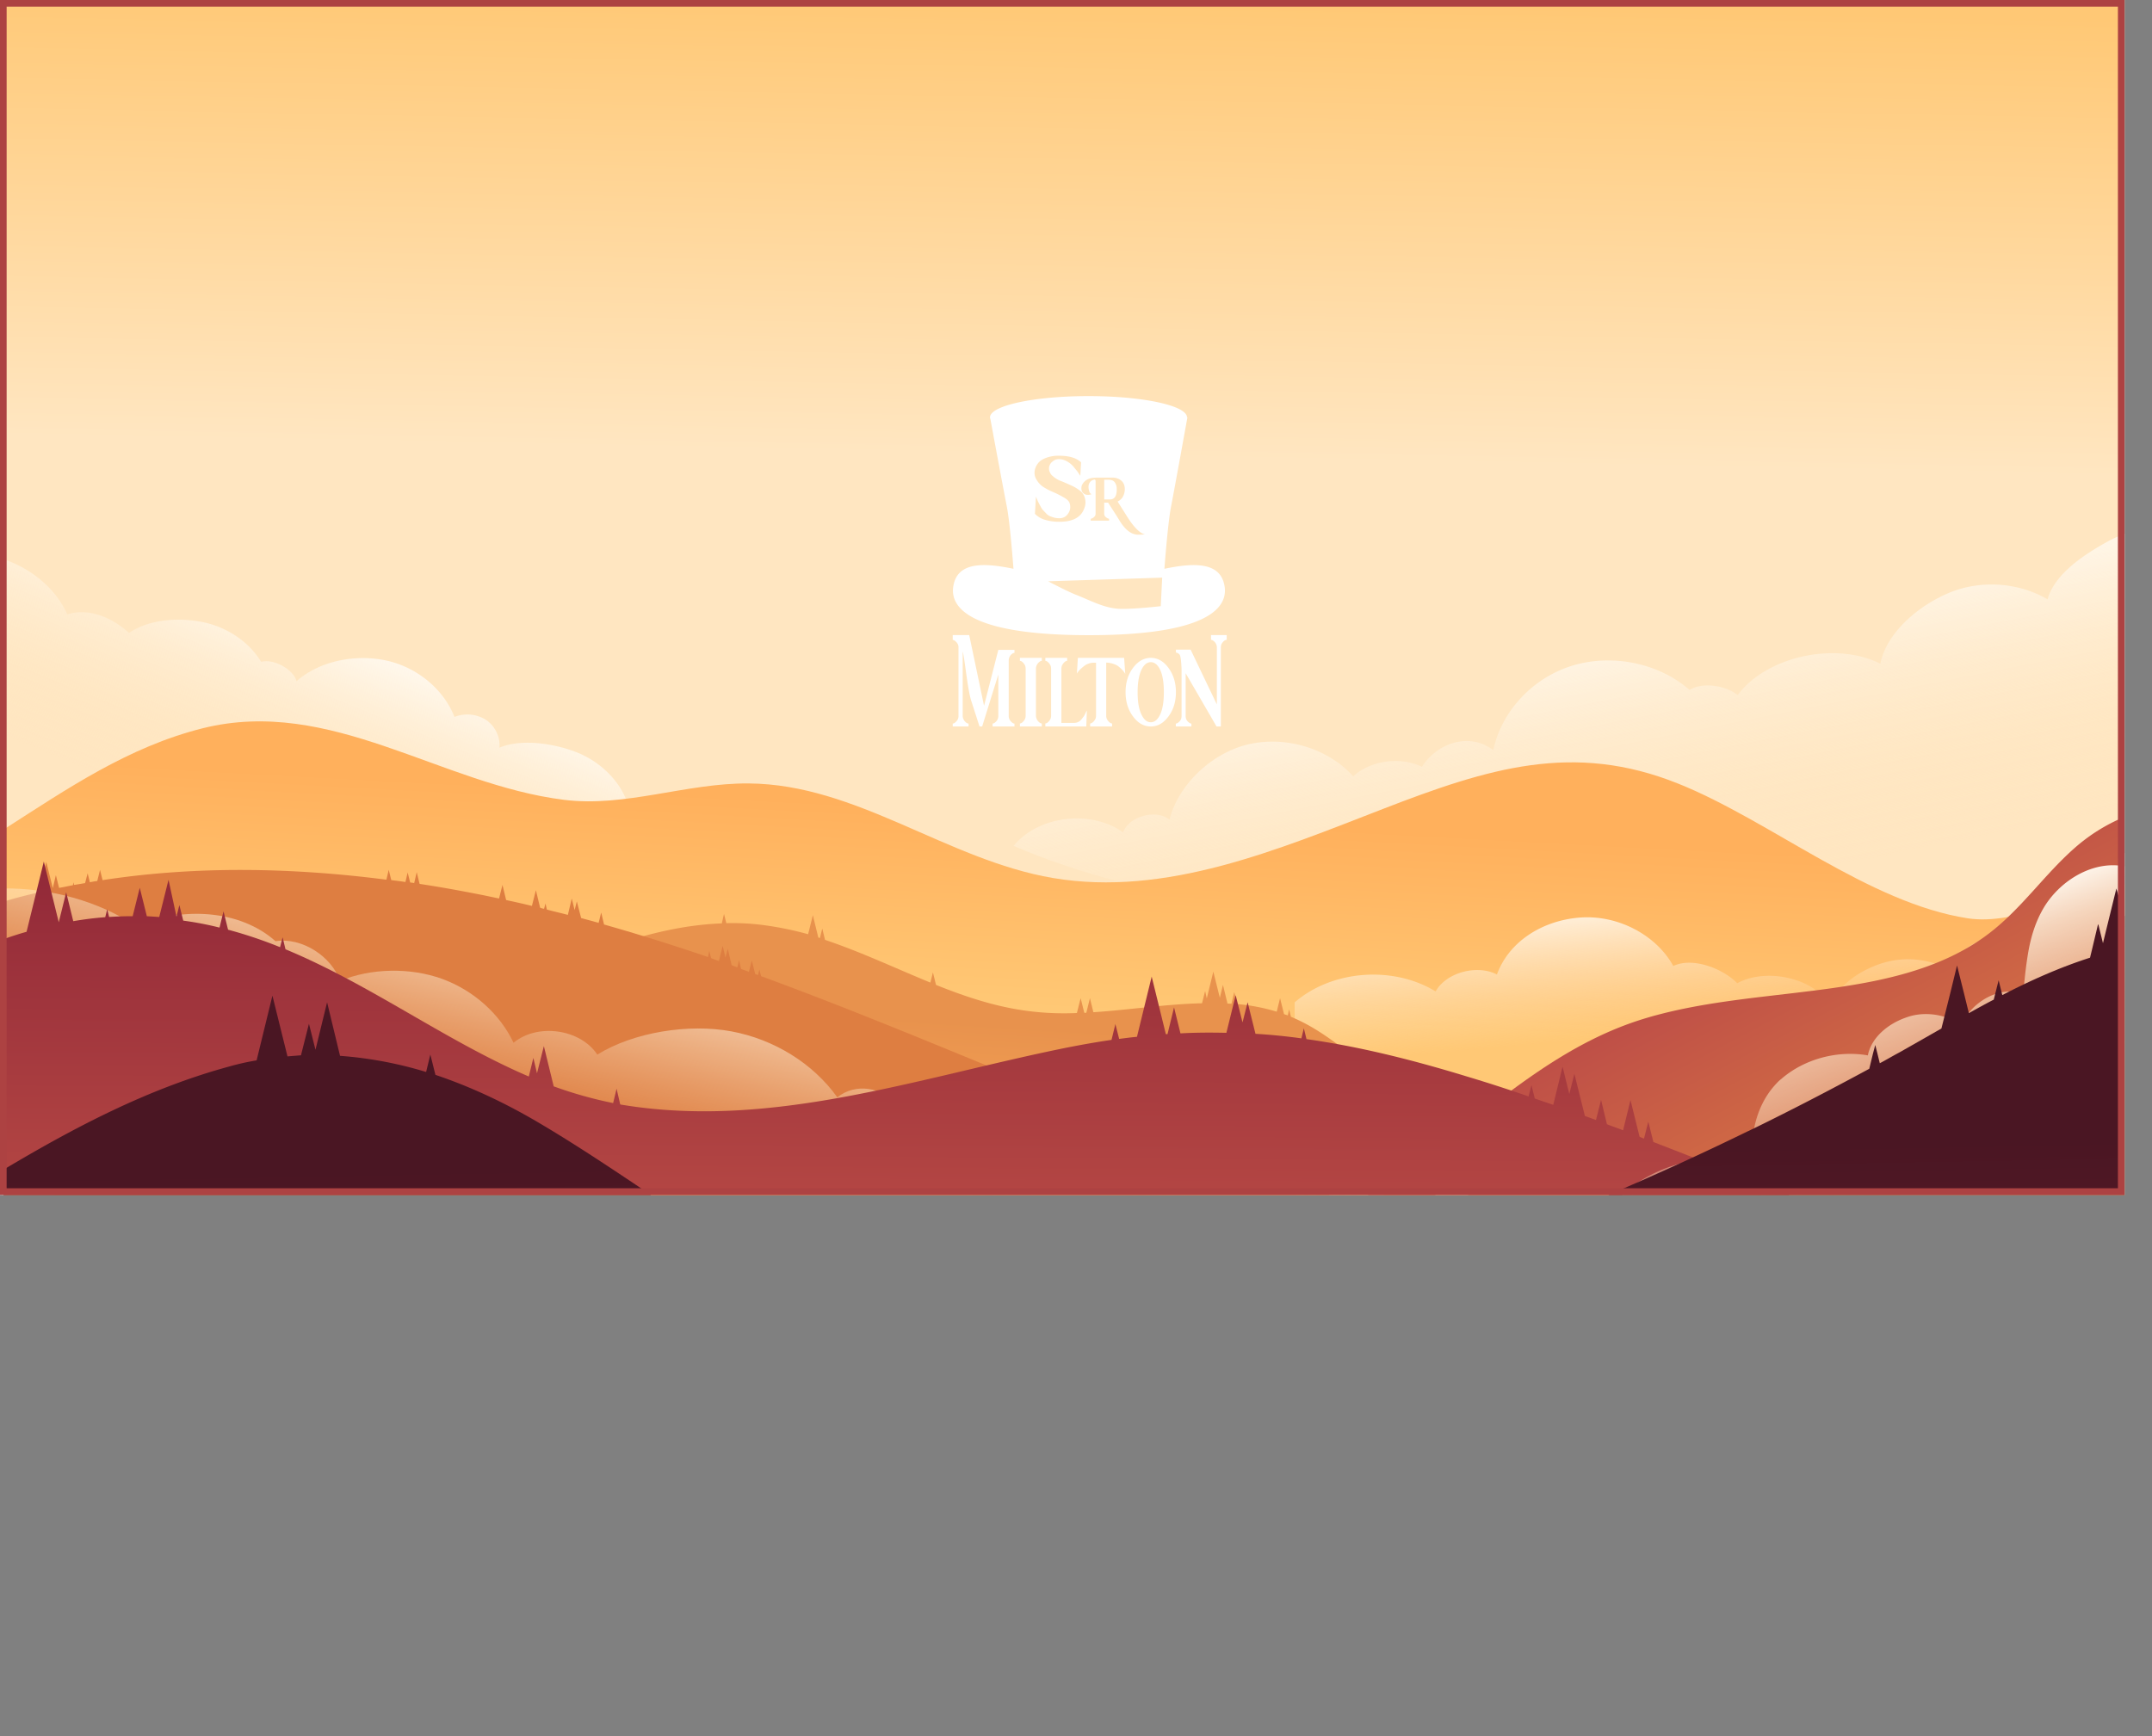 <svg xmlns="http://www.w3.org/2000/svg" xmlns:xlink="http://www.w3.org/1999/xlink" viewBox="0 0 1944.8 1569.2"><rect x="0" y="0" width="1944.8" height="1569.2" fill="#808080" stroke="none"/><defs><clipPath id="bf968b8d-987a-4cf3-ab1c-a95272b720c5"><rect width="1920" height="1080" style="fill:none"/></clipPath><clipPath id="bc7c8fdc-72cd-4538-86a2-32a42139a647"><rect x="2" width="1918" height="1198" style="fill:none"/></clipPath><linearGradient id="b016876b-347b-415b-bf49-82e952dc1083" x1="972.53" y1="-159.43" x2="964.59" y2="-572.31" gradientTransform="matrix(1, 0, 0, -1, 0, -160.11)" gradientUnits="userSpaceOnUse"><stop offset="0" stop-color="#ffc875"/><stop offset="1" stop-color="#ffe6c1"/></linearGradient><linearGradient id="fa983792-0125-4553-9694-356a924390a5" x1="1417.89" y1="-717.64" x2="1469.87" y2="-980.09" gradientTransform="matrix(1, 0, 0, -1, 0, -160.11)" gradientUnits="userSpaceOnUse"><stop offset="0" stop-color="#fffaf2"/><stop offset="0.37" stop-color="#fff0d9" stop-opacity="0.63"/><stop offset="0.73" stop-color="#ffe9c7" stop-opacity="0.26"/><stop offset="1" stop-color="#ffe6c1" stop-opacity="0"/></linearGradient><linearGradient id="ac805f55-f9bf-4b0a-8942-55acfddcd2c2" x1="304.44" y1="-725.98" x2="227.32" y2="-915.94" xlink:href="#fa983792-0125-4553-9694-356a924390a5"/><linearGradient id="fa7b055e-1161-4430-b68e-3670d041bf78" x1="984.9" y1="-896.58" x2="975.47" y2="-1073.67" gradientTransform="matrix(1, 0, 0, -1, 0, -160.11)" gradientUnits="userSpaceOnUse"><stop offset="0" stop-color="#ffb05c"/><stop offset="1" stop-color="#ffc875"/></linearGradient><linearGradient id="faa1e558-ed50-4588-9479-5b0ac5de52b5" x1="1536.95" y1="-959.41" x2="1548.9" y2="-1089.09" gradientTransform="matrix(1, 0, 0, -1, 0, -160.11)" gradientUnits="userSpaceOnUse"><stop offset="0" stop-color="#fffaf2"/><stop offset="1" stop-color="#ffe6c1" stop-opacity="0"/></linearGradient><linearGradient id="bc12d1e0-bdb3-4825-920d-1193af58777f" x1="1009.83" y1="-1092.83" x2="998.36" y2="-1276.33" gradientTransform="matrix(1, 0, 0, -1, 0, -160.11)" gradientUnits="userSpaceOnUse"><stop offset="0" stop-color="#e8924d"/><stop offset="1" stop-color="#ffb05c"/></linearGradient><linearGradient id="f460e8a4-f767-4320-a891-f67cfb19324a" x1="659.49" y1="-992.94" x2="613.37" y2="-1192.42" gradientTransform="matrix(1, 0, 0, -1, 0, -160.11)" gradientUnits="userSpaceOnUse"><stop offset="0" stop-color="#fffaf2"/><stop offset="0.57" stop-color="#ffeed4" stop-opacity="0.43"/><stop offset="1" stop-color="#ffe6c1" stop-opacity="0"/></linearGradient><linearGradient id="b395d119-6e9a-4621-a080-215400091a7f" x1="1230.39" y1="-1216.03" x2="1372.19" y2="-1483.53" gradientTransform="matrix(1, 0, 0, -1, 0, -160.11)" gradientUnits="userSpaceOnUse"><stop offset="0" stop-color="#bf5047"/><stop offset="0.88" stop-color="#de7e42"/></linearGradient><linearGradient id="a523a97a-001f-4992-afda-699f6dac6bec" x1="963.94" y1="-944.7" x2="961.42" y2="-1340.17" gradientTransform="matrix(1, 0, 0, -1, 0, -160.11)" gradientUnits="userSpaceOnUse"><stop offset="0" stop-color="#912838"/><stop offset="1" stop-color="#bf5047"/></linearGradient><linearGradient id="b42baf29-62cc-4ac5-bf9a-f7dfde36c837" x1="1403.89" y1="-1119.04" x2="1479.19" y2="-1321.35" gradientTransform="matrix(1, 0, 0, -1, 0, -160.11)" gradientUnits="userSpaceOnUse"><stop offset="0" stop-color="#fffaf2"/><stop offset="0.04" stop-color="#fff7eb" stop-opacity="0.96"/><stop offset="0.19" stop-color="#fff0d8" stop-opacity="0.81"/><stop offset="0.36" stop-color="#ffeacb" stop-opacity="0.64"/><stop offset="0.58" stop-color="#ffe7c3" stop-opacity="0.42"/><stop offset="1" stop-color="#ffe6c1" stop-opacity="0"/></linearGradient><linearGradient id="e79d45ca-0020-4818-8c13-6c71d6fa3170" x1="962.22" y1="-1206.58" x2="968.28" y2="-1546.09" gradientTransform="matrix(1, 0, 0, -1, 0, -160.11)" gradientUnits="userSpaceOnUse"><stop offset="0" stop-color="#4a1623"/><stop offset="0.21" stop-color="#511825"/><stop offset="0.5" stop-color="#631c2a"/><stop offset="0.84" stop-color="#812433"/><stop offset="1" stop-color="#912838"/></linearGradient></defs><title>conceptosRecurso 2frame2</title><g id="ec7cd737-2a4d-4582-89aa-35f235985f64" data-name="Capa 2"><g id="b91e5db4-4320-4f9f-9e44-83a6d6b04893" data-name="Capa 1"><g id="b3a49a03-2805-4c5d-aefd-b30ffd4df8bd" data-name="Frame 2"><g style="clip-path:url(#bf968b8d-987a-4cf3-ab1c-a95272b720c5)"><rect width="1920" height="1080" style="fill:#fff"/><g style="clip-path:url(#bc7c8fdc-72cd-4538-86a2-32a42139a647)"><g id="f25bc806-0c5d-40d8-a9a9-f5b293b341fb" data-name="paisaje 1"><g id="ef7136b6-d35d-4dce-b08f-f339b1eadcde" data-name="BACKGROUND"><g id="aaa9e5c3-5a09-4451-b4a5-87d91e149256" data-name="Group"><path id="b6eacf01-0888-4c5a-94d3-2df5d99b2056" data-name="Vector" d="M1920,0H2V1198H1920Z" style="fill:url(#b016876b-347b-415b-bf49-82e952dc1083)"/><path id="bf687637-7622-4a98-aeaf-e88489960ca4" data-name="Vector 2" d="M1944.8,477V827.8c-25.6.7-51.1,1.6-77.2,2.6-161.1,5.3-327.9,10.5-485.4,4.3-159.1-6.2-321.7-8.1-466.2-70.2,22.5-27.3,69.6-33,99-12.2,5.1-14.4,29.6-21.3,41.9-11.5,7.9-31.6,38.6-60.9,72.4-68.3s71.3,4.3,93.6,29.2c15.3-14.3,42.9-18.2,62.1-8.6,14.1-22,43.2-31.4,64.5-15.1,7.4-35,35.5-65.4,71.6-76.4s78.2-2.2,105.8,22c11.8-7.4,32.8-4,43.5,4.6,26.1-35.2,88.8-48.6,128.9-28.3,5.6-28.3,34.8-52.9,62.9-64.4s62.2-9.1,88.2,6.2c6.4-23,33-40.5,54.8-52.5A104.4,104.4,0,0,1,1944.8,477Z" style="fill:url(#fa983792-0125-4553-9694-356a924390a5)"/><path id="fe1065a3-6f89-4f28-92ba-cc55058aa930" data-name="Vector 3" d="M566.9,725.2C382.3,769.3,191.8,810.3,2,802.1V505c25.8,8.4,48.3,26.6,58.8,50.3,19.7-6.2,40.9,3.1,55.8,16.8,18.1-12.5,45-14.2,66.7-9.8S225,580,236,598.2c11.2-3.1,29.1,6.7,32,17.5,20.7-18.4,53.2-24.7,81-18.7s51.9,25.9,61.7,51a31.8,31.8,0,0,1,28.9,2.9c8.1,5.8,12.7,15.6,11.7,24.9,20.2-8.6,51.2-3.6,71.4,4.8S559.8,705.6,566.9,725.2Z" style="fill:url(#ac805f55-f9bf-4b0a-8942-55acfddcd2c2)"/><g id="b60c69b4-1a41-43bd-a82b-5324eab4738b" data-name="Group 2"><path id="f18553d5-f270-4f2f-9ea9-93cb925991f6" data-name="Vector 4" d="M1922,798.9v747.5H4V749.3c56.5-36.2,112-74.3,179.3-91.1,115.6-28.7,214.8,50.8,326.3,64.7,55.5,7,110.7-15.3,167-14.8,97.9.7,179,69.2,275.1,85.5,102.1,17.2,203.1-25.7,298.2-62.5s172.1-60.9,266.8-22.8c83.1,33.3,171.6,107.8,261.6,121.7C1822,836.7,1874.7,807.3,1922,798.9Z" style="fill:url(#fa7b055e-1161-4430-b68e-3670d041bf78)"/></g><path id="f0e0162e-9a43-439e-91cd-652ecba1eac4" data-name="Vector 5" d="M1922.4,771.3v248.2l-88.5,1-663.9,7.2V906c33.8-29.3,89-33.4,127.4-9.9,9.4-17,37.3-24.7,55.4-15.3,11-30.2,41.7-49.1,75.5-51.5s68.3,15.6,83.9,43.8c17.4-8.3,44.7,2.2,57.8,15.6,26.1-14.4,70.3-4.8,83.8,20.4,7.7-19,26.9-32.1,47.4-38.6a78.4,78.4,0,0,1,62.1,6.9c3.3-18.9,33.3-36.4,51.9-28.5,3.6-18.4,14.9-36.4,29.9-50.5a100.9,100.9,0,0,1,32.3-20.4A102.3,102.3,0,0,1,1922.4,771.3Z" style="fill:url(#faa1e558-ed50-4588-9479-5b0ac5de52b5)"/><path id="e5f1df52-83bc-46df-9c5b-b6b545e5d5a9" data-name="Vector 6" d="M1944,1121.2v448H26V1090.5q216.3-98.1,433-196.4l6.9-3.2c4.3-1.9,8.7-3.8,12.7-5.7,55.3-24.7,113.6-48.4,173.7-50.6l2-8.6,2.1,8.4a217.9,217.9,0,0,1,29.1,1.2,288.6,288.6,0,0,1,44.8,8.8l4.3-17.2,4.9,20.1a8.8,8.8,0,0,0,1.5.5l2.1-8.6,2.5,10.3c32.3,10.8,63.5,25.6,95.2,38.6l2.3-9.2,2.8,11.3c29.1,11.7,58.5,21.3,90.3,24.4a254.1,254.1,0,0,0,37,1l3.4-13.4,3.3,13.2h1.8l3.3-13.2,3.1,12.7c33-2.2,66-7.4,98.2-8.1l2.8-11.1,1.5,6.7,5.9-24.2,5.9,23.7,2.8-11.7,4.1,16.8H1107l5.9.2,2.5-10.5,2.8,10.8a177.9,177.9,0,0,1,35.6,6.9l3-12.2,3.6,14.4c1.1.5,2.3.7,3.4,1.2l1.2-5.5,1.6,6.7c26.3,10.8,47.5,29.2,69.8,46,6.9,5.2,13.8,10.3,21,14.8l.5-2.1.7,3.1,8.2,5,3.1-12.7,2.5,10.8,2.1-7.9,3.8,16a35.7,35.7,0,0,0,4.6,2l2.1-7.9,2.3,9.5c2,.8,4.1,1.5,6.4,2.2l2.8-11.7,3.3,13.6a8.4,8.4,0,0,0,2,.5l1.6-5.8,1.5,6.5c36.3,8.2,73.9.5,112-6.9l3.4-13.5,3,12.3c1.6-.3,3.1-.8,4.6-1l3.6-14.4,3.3,13.2c21.3-3.8,42.5-6.9,63.5-6.7,24.5.5,47.5,5.5,69.8,13.7l1.8-7,1.5,6.7,2.5-10,3.4,13.6c7.6,3.1,15.3,6.5,22.7,10.1l2.1-8.4,2.5,10.8c39.2,19.6,76.2,45.7,115.1,68a442.1,442.1,0,0,0,41.7,21.3c23.5,10.3,47.8,18,73.9,21.1,5.6.7,11.5,1,17.4,1.2,19.7,1,39.9-.5,60.1-1.9C1923,1122.4,1933.5,1121.7,1944,1121.2Z" style="fill:url(#bc12d1e0-bdb3-4825-920d-1193af58777f)"/><path id="b8078d88-abad-441d-8d27-3fad305ed2b9" data-name="Vector 7" d="M1749.9,1140.8c-134.8,11.3-271.3,3.6-403.3-23.5-12.8-2.6-25.3-5.3-37.8-8.1-108.2-25.2-211.5-63.1-313.8-103.8l-1.3-5-1,4.1q-12.3-5.1-24.6-9.9l-2.5-11-2.3,8.9c-.3-.3-.6-.3-1.1-.5l-1-3.8-.8,3.1c-90.5-36.9-180.5-75.2-272.6-109l-1.5-6-1.3,5-2.5-.9-3.1-12.3-2.6,10.3-7.1-2.6-1.8-7.9-1.6,6.5c-1.7-.8-3.3-1.2-5.1-2l-3.5-14.8-2.1,7.9-2.5-10.6-3.4,13.7c-2.3-.7-4.8-1.7-7.1-2.6l-1.6-6.5-1.2,5.5c-30.7-10.5-62.2-20.4-93.9-29.4l-2.6-10.8-2.3,9.3-15.8-4.3-3.9-15.1-2,7.9-2.6-10.5-3.5,14.8c-6.4-1.7-12.8-3.1-19-4.8l-1.2-5.5-1.3,4.8a16.1,16.1,0,0,1-3.6-1l-3.8-15.8-3.6,14.2c-7.7-1.9-15.4-3.6-23.3-5.3l-3.3-13.7L451,812.1l-13.8-2.9c-19.2-3.8-38.6-7.4-58-10.3l-2.6-10.6-2.3,9.9a14.9,14.9,0,0,0-3.6-.5l-2.3-9.1-2,8.6c-4.4-.7-8.5-1.2-12.8-1.7l-2.3-9.3-2.1,8.9c-86.1-11.1-172.8-12.5-256.5.4l-2.3-9.3-2.5,10.1c-2.3.2-4.4.7-6.7,1.1l-2-8.1-2.3,8.9c-3.3.5-6.7,1.2-10,1.6l-.5-2.4-.5,2.7c-4.1.7-8.2,1.7-12.5,2.4L50.5,791l-2.8,11.7L41.8,779l-6.9,27.6Q19.3,810.1,4,814.7v681.4H1922V1115.6A1375,1375,0,0,1,1749.9,1140.8Z" style="fill:#de7e41"/><path id="b4405542-ad1a-4d76-8c63-fb19a6d806b1" data-name="Vector 8" d="M1262.3,1099.4c-7.5-20.4-26.4-36.4-47.9-45-23.7-9.6-48.1-6-73.9-6.3-15.1-24.9-42.2-42.1-71.8-49.1-12.8-16.1-33-26.8-54.2-28.5s-42,7.9-57.8,21.3c-19.5-17.2-46.8-26.1-73.4-24.4s-55.3,11.2-71.6,30.9c-14.9-15.4-38.2-19.9-55-6.5-22-30.7-57.1-52.4-95.7-59.6s-88.5.7-121.2,21c-15.3-23.2-54-28.7-75.7-10.7-12.3-26.1-36.3-47.5-64.7-57.8s-64.2-9.8-92.1,1.9c-7.4-21.8-34.2-39.7-58.3-35.9-32.7-29-84.9-31.1-125.8-13.7C87.9,814,45,802.5,2,803v296.4Z" style="fill:url(#f460e8a4-f767-4320-a891-f67cfb19324a)"/><path id="a6dad83a-2f15-4915-a79e-426582f70f9c" data-name="Vector 9" d="M1919.8,738.4v635.9H541.4c81.1-30.6,143.5-95.8,212.3-150.9,5.4-4.3,11-8.9,16.6-13,39.4-29.9,81.3-55.8,130.2-69.2,85.4-23.5,180.5-5.3,265.4-30.2,60.7-17.7,109.5-55.3,158.1-93.4,6.6-5.3,13.3-10.6,20.2-15.6,2.3-1.7,4.3-3.4,6.6-5,37.4-28.6,76.2-55.4,121.3-71.7,19.1-6.9,39.1-11.7,59.3-15.5,54.2-10.1,111.5-12.5,164.2-23.5,37.6-7.9,72.6-20.2,102-42.7s49.6-52.7,77-76.9A160.8,160.8,0,0,1,1919.8,738.4Z" style="fill:url(#b395d119-6e9a-4621-a080-215400091a7f)"/><path id="fc3f8697-2095-4493-9799-bc60fd4e3c82" data-name="Vector 10" d="M1905.4,1192q-163.1-63.6-326.3-126.7l-53.5-20.9-31.4-12.2-4.6-18.4-3.9,15.3a34.2,34.2,0,0,1-4-1.7l-8.2-33.1-6.7,27.3c-4.8-1.9-9.7-3.5-14.6-5.5l-5.3-22-4.6,18.2-10-3.6-9.5-38.1-4.6,18.2-6.1-24.7-8.4,34.5-16.7-5.7-3-12.2-2.6,10.3c-18.7-6.5-37.3-12.5-56.3-18.2-51.1-15.6-98.2-27.1-144.4-33.6l-2.4-9.8-2.2,9.1c-13.9-1.9-27.7-3.3-41.5-4.1l-7.1-28.5-4.6,18.2-6.2-24.6-8.4,34c-13.8-.3-27.6-.3-41.5.5l-5.8-23.5-5.9,24.2h-1.5l-12.8-52-13.3,54.4c-5.4.5-10.8,1.2-16.1,1.9l-3.4-13.4-3.5,14.3c-14.1,2-28.4,4.6-43,7.5-133.8,27.3-264.2,73.3-399,51.2a7.9,7.9,0,0,1-2-.4L557.2,984l-3.1,13a374.5,374.5,0,0,1-53.7-15.1l-8.9-36.4-6.2,24.6L482,956.2,477.9,973C403,940.9,334.9,889.9,258,858l-2.6-10.8-2.3,8.9a399,399,0,0,0-47-15.8L202,823.7l-3.6,14.7a292.4,292.4,0,0,0-32.8-6.3L162.1,818l-2.6,10.5-7.2-33.3-8.4,33.6-11.2-.7-6.4-25.7-6.4,25.7c-6.9,0-14.1.2-21.3.7l-1.7-7L95.1,829c-9.5.7-19,1.9-28.9,3.6l-6.4-26.1-6.7,27.1L39.6,778.7,24,842.2c-6.9,1.9-14.1,4.3-21,6.7v480.6H1921V1198.2C1915.9,1196.1,1910.5,1193.9,1905.4,1192Z" style="fill:url(#a523a97a-001f-4992-afda-699f6dac6bec)"/><path id="e1d8d685-adb5-4d4e-b86f-915730c7dbcd" data-name="Vector 11" d="M1921.3,783.3v490.9H938.5a95,95,0,0,1,13-30,116.1,116.1,0,0,1,12.8-16.3,95.7,95.7,0,0,1,11.3-9.8c7.1-5.2,14.8-9.6,23.5-12,13.5-3.8,29.1-2.3,40.6,5.3,2.1-14.1,14.9-23.7,29.2-26.6,8.9-1.7,33.5-.7,38.1,9.8a8.8,8.8,0,0,1,.5,1.5c0-.5-.2-1-.2-1.5-3.6-19.8,13-40.5,32.7-49.1s43.5-7.9,65.2-3.8c7.7-10.8,17.1-18.9,28.9-20.6a34.5,34.5,0,0,1,12.3.5c6.9-23,31.2-39.1,56.2-42.7s52.2,7.9,66,28c21-18.6,56-19.4,77.5-1.6,23.8-43.9,80.8-65,132.7-57.3a51.2,51.2,0,0,1,5.4,1c0-1.2-.3-2.2-.3-3.4-2-23.5,4.9-49.1,21.8-66.6a29.8,29.8,0,0,1,4.1-3.8c20.7-18,50.6-26.1,78.2-21.3,3.3-16.3,18.2-28.6,34.8-34.3,12.5-4.6,27.1-3.8,39.4,1.2a45.9,45.9,0,0,1,10.5,6,16.8,16.8,0,0,1,1.5-3.4c9-18.7,34.5-33,54.2-24.9.5-4.6.8-8.9,1.3-13.4.8-7.9,1.8-15.6,3.1-23.5,2.5-14.6,6.6-28.7,14.8-42.2C1862.4,795.5,1892.1,777,1921.3,783.3Z" style="fill:url(#b42baf29-62cc-4ac5-bf9a-f7dfde36c837)"/><path id="afafcd88-68c9-45e3-946d-10d7a4709c3f" data-name="Vector 12" d="M1921,841.9v462.2H3V1057.3C67.2,1019,133.7,984,206.6,964.1a224.9,224.9,0,0,1,25.3-5.7l14.3-58.5,13.6,54.9,12.2-1,7.2-28.5,5.9,23.5,10.5-42.9,11.7,48.4a356,356,0,0,1,77.8,14.6l3.8-15.8,4.6,18.4c32.2,10.8,63.7,25.7,93.6,43.4,39.4,23.2,80,51,119.2,77.2,37.3,24.6,75.2,55.5,123.5,54.3a161.8,161.8,0,0,0,25.1-2.6c5.6-.9,11-2.1,16.6-3.3,25-5.6,50.1-12.7,75.4-9.6,18.4,2.1,35.1,9.3,50.9,18.2l2.3-9.1,3.1,12c4.6,2.6,9.2,5.5,13.5,8.4l11.3-45.8,15.3,62.3c8,4.5,15.9,8.8,24.1,12.4,2.5,1.2,5.3,2.2,8.2,3.4,64.7,24.2,139.3,6.7,206.3-13.7,34.5-10.5,68.6-21.5,102.6-33.5l14.6-58.9,12.2,49.3,8-2.9,5.6-22.7,4.6,18.9a2658,2658,0,0,0,249.8-106.6c1.8-.7,3.4-1.7,5.1-2.4,35.4-17.3,70.4-35.5,104.9-54.2l3.3-13.6,2.1-7.9,2,7.9,2.1,8.6c5.9-3.1,11.5-6.5,17.4-9.6l17.6-10,15.6-8.9,5.1-2.9,8.5-34,5.6-23,6.4,25.6,4.3,17.5c7.4-4.1,15.1-8.4,22.5-12.2l4.4-17.5,3.3,13.4c25.8-13.4,52.2-25.1,79.3-33.8l1.8-7.4,5.3-22.3.3-.5.2.5,4.1,16.6,4.1-16.8,8-32.6,9.7,32.6v6.2Z" style="fill:url(#e79d45ca-0020-4818-8c13-6c71d6fa3170)"/></g></g><g id="be06ddcf-0338-46ea-89d7-af4f6295d9b4" data-name="Capa 2"><g id="b0e319e4-2e15-48be-a315-73fd60d9db75" data-name="Capa 1"><path id="be36ed0d-9e0c-40d9-92d3-2da847d9afb8" data-name="Vector 13" d="M1009.2,441.6a9.9,9.9,0,0,0-1.8-5.7c-1.1-1.5-2.9-2.2-5.4-2.3h-4.1v17.8h5.1C1007.3,451.5,1009.4,448.2,1009.2,441.6Zm97.6,89.2c-3-22.9-26.7-22.5-54.5-16.7,1.3-17.2,3.7-44.4,6-56.2,3.9-20.2,14.8-80.7,14.8-80.7h-.4c0-10.6-39.9-19.2-89-19.2s-89,8.6-89,19.2a3.2,3.2,0,0,0,.3,1.4s11,59.5,14.9,79.3c2.3,11.8,4.7,39,6,56.2-27.8-5.8-51.5-6.2-54.5,16.7-2.2,17.1,12.5,43.3,122.7,43.3S1109,547.9,1106.8,530.8Zm-129.5-90a5.8,5.8,0,0,1,.6-2.6,11.4,11.4,0,0,1,4.7-4.8c2-1.1,4.9-1.7,8.7-1.7h14.2a12,12,0,0,1,7.7,2.6c2.2,1.8,3.3,4.4,3.3,7.9a14.5,14.5,0,0,1-1.7,6.7,10.8,10.8,0,0,1-4.8,4.4l9.8,15.5c5.8,8.7,10.8,13.4,15,14.2-4.1.3-7,.4-8.7,0-3.7-.7-7.3-3.1-10.8-7.4a46,46,0,0,1-4-5.8q-1.8-3-5.7-9l-4.2-6.5h-3.5v10a3.9,3.9,0,0,0,.4,1.8,4.1,4.1,0,0,0,1.2,1.4,6.2,6.2,0,0,0,2.8,1.4v1.7H985.7v-1.7a6.2,6.2,0,0,0,2.8-1.4,5.3,5.3,0,0,0,1.2-1.4,3.9,3.9,0,0,0,.4-1.8V434.5l-.3-.8-.3-.2a.3.3,0,0,0-.4,0,6.2,6.2,0,0,0-4,2.2,7.1,7.1,0,0,0-1.4,4.2,12,12,0,0,0,.7,4.2,3.5,3.5,0,0,0,.7,1.5,4.5,4.5,0,0,0,1.3,1.1,9.4,9.4,0,0,1-4.4.5,5.2,5.2,0,0,1-2.8-1.3,4.6,4.6,0,0,1-1.6-2.3A6.7,6.7,0,0,1,977.3,440.8Zm-42,23.6.9-15.6c.3.9.7,1.8,1.1,2.7a18.7,18.7,0,0,0,1.5,3.2c.2.5.8,1.6,1.6,3.1a15.6,15.6,0,0,0,2.3,3.4l2.7,2.8a9.4,9.4,0,0,0,3.4,2.5c1.1.5,2.5.9,4,1.4a20.7,20.7,0,0,0,5,.5,10,10,0,0,0,4.4-1.2,9.8,9.8,0,0,0,3.2-3.2,10,10,0,0,0,1.7-4.3,10.6,10.6,0,0,0-.4-4.7q-.7-2.7-4.8-5.1a94,94,0,0,0-10-5.1,57.6,57.6,0,0,1-8.9-4.6,19.2,19.2,0,0,1-6.3-6.7A11.6,11.6,0,0,1,935,426a14.5,14.5,0,0,1,2.8-6.9c1.5-2.2,4-3.9,7.4-5.2a31.9,31.9,0,0,1,11.8-2c9.2,0,15.8,2,20,6l-.7,12.2-2.5-3.8-3.9-4.8a21.2,21.2,0,0,0-6-4.7,14.3,14.3,0,0,0-7-1.8,9.2,9.2,0,0,0-3.3.6,10.7,10.7,0,0,0-2.8,1.9,6.3,6.3,0,0,0-2,2.6,7.2,7.2,0,0,0-.8,3.2,8.5,8.5,0,0,0,.9,3.8,8.1,8.1,0,0,0,2.4,3.1,22.8,22.8,0,0,0,7.6,4.6c2.8,1.1,6,2.5,9.5,4.1a37.6,37.6,0,0,1,8.1,5,12.2,12.2,0,0,1,4,6.6,14.2,14.2,0,0,1,0,7.1,19.9,19.9,0,0,1-2.8,6.1c-3.8,5.3-10.5,7.9-20.2,7.9a44.1,44.1,0,0,1-13.5-1.9A20.1,20.1,0,0,1,935.3,464.4ZM1049,547.9s-27.4,3.1-38.6,2.3c-13.2-.9-25.2-7.6-37.5-12.4-7.4-2.8-25.7-12.4-25.7-12.4l103.1-3.3ZM861,574h14.9l13.4,63.9,12.9-50.5h14.6v2.7c-1,0-2.1.6-3.4,2a7.7,7.7,0,0,0-1.8,5v49.8a7.2,7.2,0,0,0,1.8,5c1.3,1.4,2.4,2.1,3.4,2.1v2.6H897V654c1,0,2.1-.7,3.4-2.1a7.2,7.2,0,0,0,1.8-5V609.7c-1.6,5.2-4.1,13-7.3,23.4l-7.3,23.5h-2.4L877.6,633c-3.3-10.5-5.9-38.9-7.6-44.1v58a7.6,7.6,0,0,0,1.9,5c1.2,1.4,2.4,2.1,3.4,2.1v2.6H861V654q1.5,0,3.3-2.1a6.1,6.1,0,0,0,1.5-2.3,6.3,6.3,0,0,0,.4-2.7V585.4a6.3,6.3,0,0,0-.4-2.7,7,7,0,0,0-1.5-2.3c-1.2-1.3-2.3-2-3.3-2Zm60.7,20.6h19.8v2.7c-1,0-2.2.7-3.4,2.1a7.6,7.6,0,0,0-1.9,5.2v42.1a7.8,7.8,0,0,0,1.9,5.1c1.2,1.4,2.4,2.1,3.4,2.1v2.7H921.7v-2.7q1.5,0,3.3-2.1a9.7,9.7,0,0,0,1.5-2.4,8,8,0,0,0,.4-2.7V604.6a9,9,0,0,0-.4-2.8,9.7,9.7,0,0,0-1.5-2.4q-1.8-2.1-3.3-2.1Zm23,0h19.7v2.7q-1.5,0-3.3,2.1a9.7,9.7,0,0,0-1.5,2.4,9,9,0,0,0-.4,2.8v48.8h11.5a9,9,0,0,0,3.6-.8,7.8,7.8,0,0,0,3-2.4l2.1-2.7a19.6,19.6,0,0,0,1.7-3.2l1.1-2.2-.5,14.5h-37v-2.7q1.5,0,3.3-2.1a9.7,9.7,0,0,0,1.5-2.4,8,8,0,0,0,.4-2.7V604.6a9,9,0,0,0-.4-2.8,9.7,9.7,0,0,0-1.5-2.4q-1.8-2.1-3.3-2.1Zm29.4,0h41.8l1,14.5c-1-2-3-4.2-5.9-6.6s-8.2-3.6-11.3-3.6v47.8a8,8,0,0,0,.4,2.7,9.7,9.7,0,0,0,1.5,2.4c1.2,1.4,2.4,2.1,3.4,2.1v2.7H985.2v-2.7c1,0,2.2-.7,3.4-2.1a9.7,9.7,0,0,0,1.5-2.4,8,8,0,0,0,.4-2.7V599h-2.4a14.3,14.3,0,0,0-9,3.5c-2.9,2.3-4.9,4.4-5.9,6.4Zm49.8,9.1c4.5-6,9.8-9.1,16.1-9.1s11.6,3.1,16,9.1,6.7,13.3,6.7,21.9-2.2,15.8-6.7,21.9-9.7,9.1-16,9.1-11.6-3-16.1-9.1-6.7-13.4-6.7-21.9S1019.4,609.7,1023.9,603.7Zm24.6,1.8c-2.2-4.7-5.1-7-8.5-7s-6.3,2.3-8.5,7-3.4,11.4-3.4,20.1,1.1,15.3,3.4,20.1,5,7.1,8.5,7.1,6.3-2.4,8.5-7.1,3.3-11.5,3.3-20.1S1050.7,610.2,1048.5,605.5Zm27.5-18.3,23.7,49.5V585.2a7.3,7.3,0,0,0-1.9-4.9c-1.3-1.3-2.4-2-3.4-2V574h14.2v4.3a6,6,0,0,0-1.9.6,6.7,6.7,0,0,0-1.5,1.4,7.6,7.6,0,0,0-1.5,2.3,7.5,7.5,0,0,0-.4,2.6v71.4h-3.9l-27.9-48.1v38.6a7.5,7.5,0,0,0,.4,2.6,6.8,6.8,0,0,0,1.4,2.3c1.3,1.3,2.4,2,3.4,2v2.6h-14.1V654c1,0,2.1-.7,3.4-2a6.8,6.8,0,0,0,1.4-2.3,7.5,7.5,0,0,0,.4-2.6V605.4c0-2-.5-12.3-1.7-13.6a5,5,0,0,0-3.4-2v-2.6Z" style="fill:#fff"/></g></g></g></g></g><rect x="3" y="3" width="1914" height="1074" style="fill:none;stroke:#ad4242;stroke-width:6px"/></g></g></g></svg>